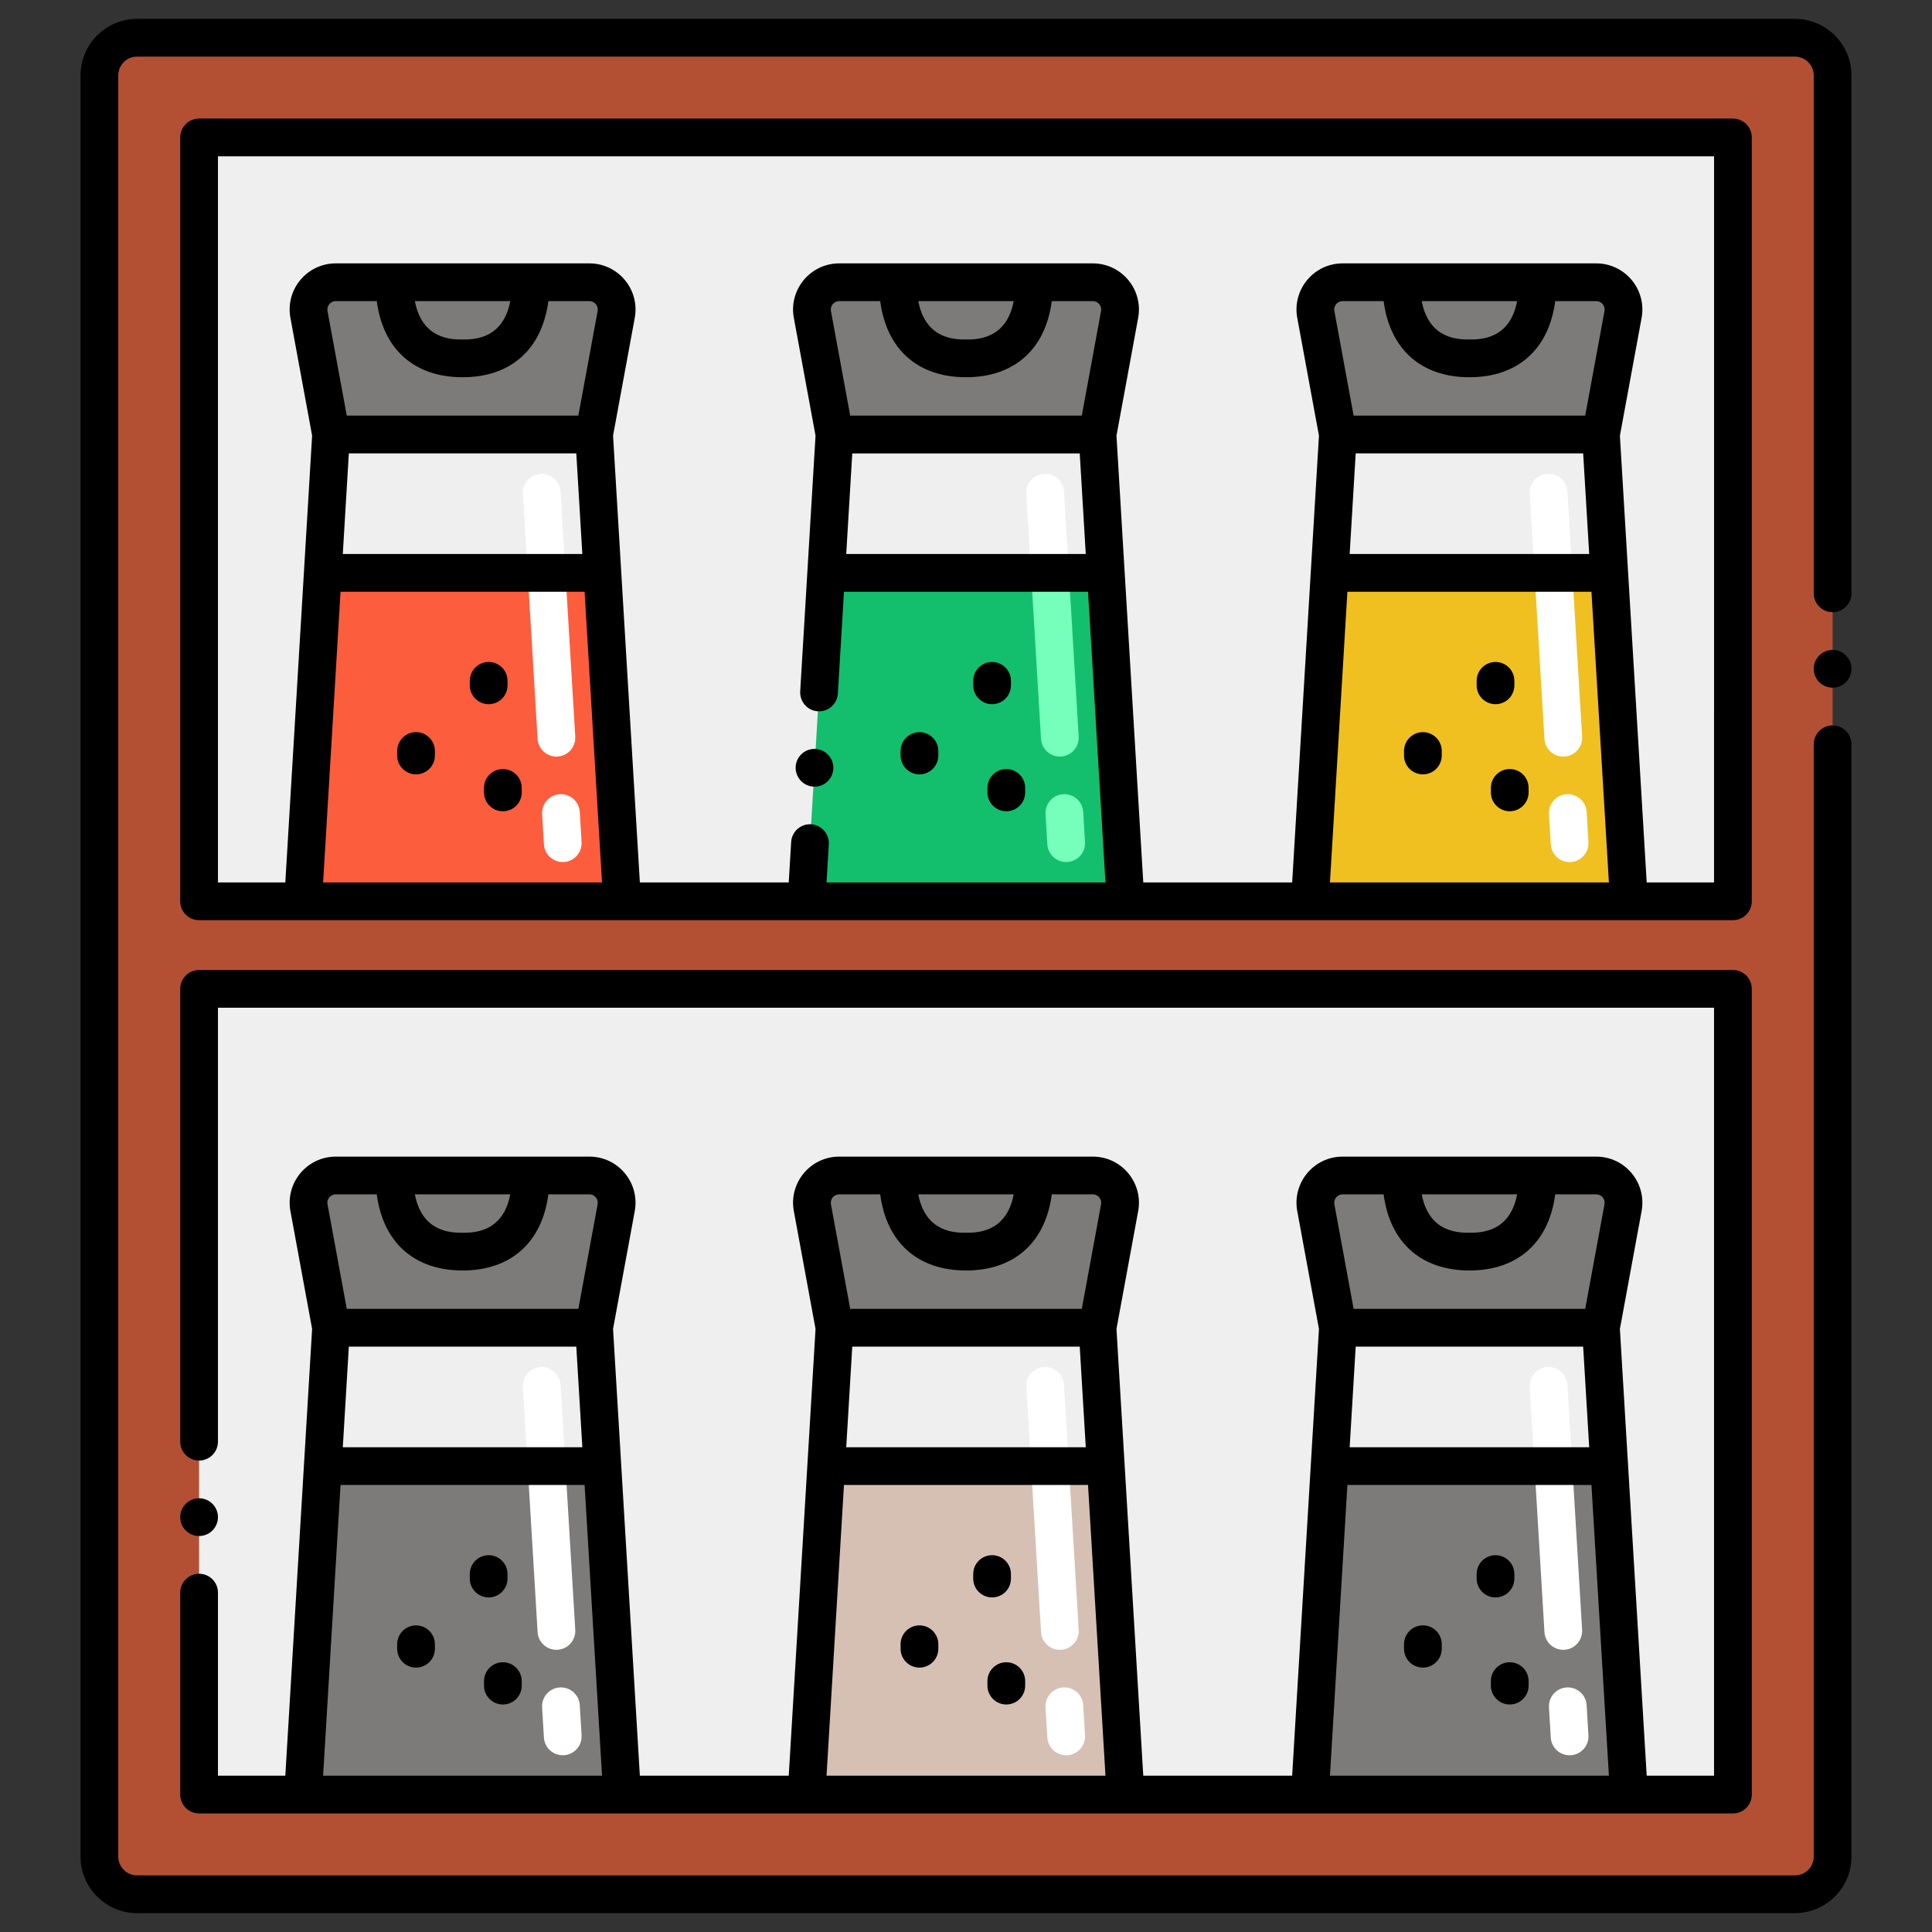 <svg id="Layer_1" enable-background="new 0 0 256 256" height="512" viewBox="0 0 256 256" width="512" xmlns="http://www.w3.org/2000/svg"><rect x="0" y="0" width="256" height="256" fill="#333333" stroke="none"/><g><path d="m13.166 246v-236c0-2.761 2.239-5 5-5h219.668c2.761 0 5 2.239 5 5v236c0 2.761-2.239 5-5 5h-219.668c-2.762 0-5-2.239-5-5z" fill="#b35034"/><g fill="#efefef"><path d="m26.38 18.21h203.24v101.22h-203.24z"/><path d="m26.38 131.03h203.24v106.76h-203.24z"/><path d="m149.135 119.434h-42.27l2.609-43.526 1.101-18.333h34.85l1.101 18.333z"/></g><path d="m136.631 76.058-.639-10.625c-.083-1.378.967-2.563 2.345-2.646 1.421-.073 2.563.968 2.646 2.346l.639 10.625c.083 1.378-.967 2.563-2.345 2.646-1.405.079-2.565-.988-2.646-2.346z" fill="#fff"/><path d="m148.355 41.668-2.929 15.904h-34.851l-2.929-15.904c-.409-2.221 1.296-4.268 3.554-4.268h33.601c2.258 0 3.962 2.047 3.554 4.268z" fill="#7c7b7a"/><path d="m149.135 119.434h-42.27l2.609-43.526h37.052z" fill="#13bf6d"/><path d="m141.271 114.226c-1.313 0-2.414-1.023-2.493-2.351l-.239-3.993c-.083-1.378.968-2.563 2.346-2.645 1.396-.079 2.563.968 2.645 2.346l.239 3.993c.083 1.378-.968 2.563-2.346 2.645-.051.004-.102.005-.152.005zm-3.331-16.325-1.197-19.964c-.083-1.378.967-2.563 2.346-2.646 1.39-.077 2.563.969 2.645 2.346l1.197 19.964c.083 1.378-.967 2.563-2.346 2.646-1.391.08-2.563-.978-2.645-2.346z" fill="#76ffba"/><path d="m82.428 119.434h-42.27l2.61-43.526 1.101-18.333h34.849l1.101 18.333z" fill="#efefef"/><path d="m69.924 76.058-.639-10.625c-.083-1.378.967-2.563 2.346-2.646 1.361-.081 2.562.967 2.646 2.346l.639 10.625c.083 1.378-.967 2.563-2.346 2.646-1.395.08-2.564-.98-2.646-2.346z" fill="#fff"/><path d="m81.648 41.668-2.929 15.904h-34.851l-2.929-15.904c-.409-2.221 1.296-4.268 3.554-4.268h33.601c2.258 0 3.963 2.047 3.554 4.268z" fill="#7c7b7a"/><path d="m82.428 119.434h-42.27l2.61-43.526h37.051z" fill="#fc5d3d"/><path d="m72.071 111.875-.239-3.993c-.083-1.378.968-2.563 2.346-2.645 1.382-.08 2.562.968 2.645 2.346l.239 3.993c.083 1.378-.968 2.563-2.346 2.645-1.393.081-2.563-.979-2.645-2.346zm-.838-13.975-1.197-19.964c-.083-1.378.968-2.563 2.346-2.645 1.372-.081 2.563.967 2.645 2.346l1.197 19.964c.083 1.378-.968 2.563-2.346 2.645-1.393.081-2.563-.979-2.645-2.346z" fill="#fff"/><path d="m215.842 119.434h-42.27l2.609-43.526 1.101-18.333h34.849l1.101 18.333z" fill="#efefef"/><path d="m203.338 76.058-.639-10.625c-.083-1.378.967-2.563 2.345-2.646 1.427-.073 2.563.968 2.646 2.346l.639 10.625c.083 1.378-.967 2.563-2.345 2.646-1.405.079-2.565-.988-2.646-2.346z" fill="#fff"/><path d="m215.061 41.668-2.929 15.904h-34.851l-2.929-15.904c-.409-2.221 1.296-4.268 3.554-4.268h33.601c2.258 0 3.963 2.047 3.554 4.268z" fill="#7c7b7a"/><path d="m215.842 119.434h-42.27l2.609-43.526h37.051z" fill="#f0c020"/><path d="m205.485 111.875-.239-3.993c-.083-1.378.968-2.563 2.346-2.645 1.39-.079 2.563.968 2.645 2.346l.239 3.993c.083 1.378-.968 2.563-2.346 2.645-1.391.081-2.563-.976-2.645-2.346zm-.838-13.974-1.197-19.964c-.083-1.378.967-2.563 2.346-2.646 1.396-.077 2.563.969 2.645 2.346l1.197 19.964c.083 1.378-.967 2.563-2.346 2.646-1.391.08-2.563-.978-2.645-2.346z" fill="#fff"/><path d="m149.135 237.792h-42.27l2.609-43.526 1.101-18.333h34.85l1.101 18.333z" fill="#efefef"/><path d="m136.631 194.416-.639-10.625c-.083-1.378.967-2.563 2.345-2.646 1.421-.071 2.563.968 2.646 2.346l.639 10.625c.083 1.378-.967 2.563-2.345 2.646-1.405.079-2.565-.988-2.646-2.346z" fill="#fff"/><path d="m148.355 160.026-2.929 15.904h-34.851l-2.929-15.904c-.409-2.221 1.296-4.268 3.554-4.268h33.601c2.258 0 3.962 2.047 3.554 4.268z" fill="#7c7b7a"/><path d="m149.135 237.792h-42.27l2.609-43.526h37.052z" fill="#d6c0b4"/><path d="m138.778 230.233-.239-3.993c-.083-1.378.968-2.563 2.346-2.645 1.396-.076 2.563.969 2.645 2.346l.239 3.993c.083 1.378-.968 2.563-2.346 2.645-1.391.081-2.563-.977-2.645-2.346zm-.838-13.974-1.197-19.964c-.083-1.378.967-2.563 2.346-2.646 1.39-.074 2.563.968 2.645 2.346l1.197 19.964c.083 1.378-.967 2.563-2.346 2.646-1.391.08-2.563-.978-2.645-2.346z" fill="#fff"/><path d="m82.428 237.792h-42.27l2.61-43.526 1.101-18.333h34.849l1.101 18.333z" fill="#efefef"/><path d="m69.924 194.416-.639-10.625c-.083-1.378.967-2.563 2.346-2.646 1.37-.085 2.563.968 2.646 2.346l.639 10.625c.083 1.378-.967 2.563-2.346 2.646-1.395.08-2.564-.98-2.646-2.346z" fill="#fff"/><path d="m81.648 160.026-2.929 15.904h-34.851l-2.929-15.904c-.409-2.221 1.296-4.268 3.554-4.268h33.601c2.258 0 3.963 2.047 3.554 4.268z" fill="#7c7b7a"/><path d="m82.428 237.792h-42.27l2.61-43.526h37.051z" fill="#7c7b7a"/><path d="m72.071 230.233-.239-3.993c-.083-1.378.968-2.563 2.346-2.645 1.375-.08 2.563.968 2.645 2.346l.239 3.993c.083 1.378-.968 2.563-2.346 2.645-1.393.081-2.563-.979-2.645-2.346zm1.656-11.624c-1.312 0-2.414-1.023-2.493-2.351l-1.197-19.964c-.083-1.378.968-2.563 2.346-2.645 1.372-.077 2.563.968 2.645 2.346l1.197 19.964c.083 1.378-.968 2.563-2.346 2.645-.051.003-.102.005-.152.005z" fill="#fff"/><path d="m215.842 237.792h-42.27l2.609-43.526 1.101-18.333h34.849l1.101 18.333z" fill="#efefef"/><path d="m203.338 194.416-.639-10.625c-.083-1.378.967-2.563 2.345-2.646 1.427-.071 2.563.968 2.646 2.346l.639 10.625c.083 1.378-.967 2.563-2.345 2.646-1.405.079-2.565-.988-2.646-2.346z" fill="#fff"/><path d="m215.061 160.026-2.929 15.904h-34.851l-2.929-15.904c-.409-2.221 1.296-4.268 3.554-4.268h33.601c2.258 0 3.963 2.047 3.554 4.268z" fill="#7c7b7a"/><path d="m215.842 237.792h-42.27l2.609-43.526h37.051z" fill="#7c7b7a"/><path d="m205.485 230.233-.239-3.993c-.083-1.378.968-2.563 2.346-2.645 1.39-.076 2.563.969 2.645 2.346l.239 3.993c.083 1.378-.968 2.563-2.346 2.645-1.391.081-2.563-.977-2.645-2.346zm-.838-13.974-1.197-19.964c-.083-1.378.967-2.563 2.346-2.646 1.396-.074 2.563.968 2.645 2.346l1.197 19.964c.083 1.378-.967 2.563-2.346 2.646-1.391.08-2.563-.978-2.645-2.346z" fill="#fff"/><path d="m107.78 104.23c.05 0 .1.01.15.01 1.32 0 2.41-1.04 2.49-2.35.04-.67-.18-1.31-.62-1.81-.45-.5-1.06-.8-1.73-.84-1.38-.08-2.56.98-2.64 2.34-.08 1.38.97 2.57 2.35 2.65z"/><path d="m121.833 102.608c1.381 0 2.5-1.119 2.5-2.5v-.596c0-1.381-1.119-2.5-2.5-2.5s-2.5 1.119-2.5 2.5v.596c0 1.381 1.12 2.5 2.5 2.5z"/><path d="m131.456 93.31c1.381 0 2.5-1.119 2.5-2.5v-.596c0-1.381-1.119-2.5-2.5-2.5s-2.5 1.119-2.5 2.5v.596c0 1.38 1.119 2.5 2.5 2.5z"/><path d="m130.841 104.4v.596c0 1.381 1.119 2.5 2.5 2.5s2.5-1.119 2.5-2.5v-.596c0-1.381-1.119-2.5-2.5-2.5s-2.5 1.12-2.5 2.5z"/><path d="m55.126 97.012c-1.381 0-2.5 1.119-2.5 2.5v.596c0 1.381 1.119 2.5 2.5 2.5s2.5-1.119 2.5-2.5v-.596c0-1.381-1.119-2.5-2.5-2.5z"/><path d="m67.25 90.81v-.596c0-1.381-1.119-2.5-2.5-2.5s-2.5 1.119-2.5 2.5v.596c0 1.381 1.119 2.5 2.5 2.5s2.5-1.12 2.5-2.5z"/><path d="m66.634 101.9c-1.381 0-2.5 1.119-2.5 2.5v.596c0 1.381 1.119 2.5 2.5 2.5s2.5-1.119 2.5-2.5v-.596c0-1.38-1.119-2.5-2.5-2.5z"/><path d="m188.54 97.012c-1.381 0-2.5 1.119-2.5 2.5v.596c0 1.381 1.119 2.5 2.5 2.5s2.5-1.119 2.5-2.5v-.596c0-1.381-1.119-2.5-2.5-2.5z"/><path d="m200.663 90.81v-.596c0-1.381-1.119-2.5-2.5-2.5s-2.5 1.119-2.5 2.5v.596c0 1.381 1.119 2.5 2.5 2.5s2.5-1.12 2.5-2.5z"/><path d="m200.048 101.9c-1.381 0-2.5 1.119-2.5 2.5v.596c0 1.381 1.119 2.5 2.5 2.5s2.5-1.119 2.5-2.5v-.596c0-1.38-1.119-2.5-2.5-2.5z"/><path d="m121.833 215.37c-1.381 0-2.5 1.119-2.5 2.5v.596c0 1.381 1.119 2.5 2.5 2.5s2.5-1.119 2.5-2.5v-.596c0-1.381-1.119-2.5-2.5-2.5z"/><path d="m133.956 209.167v-.596c0-1.381-1.119-2.5-2.5-2.5s-2.5 1.119-2.5 2.5v.596c0 1.381 1.119 2.5 2.5 2.5s2.5-1.119 2.5-2.5z"/><path d="m133.341 220.258c-1.381 0-2.5 1.119-2.5 2.5v.596c0 1.381 1.119 2.5 2.5 2.5s2.5-1.119 2.5-2.5v-.596c0-1.381-1.119-2.5-2.5-2.5z"/><path d="m55.126 215.37c-1.381 0-2.5 1.119-2.5 2.5v.596c0 1.381 1.119 2.5 2.5 2.5s2.5-1.119 2.5-2.5v-.596c0-1.381-1.119-2.5-2.5-2.5z"/><path d="m67.25 209.167v-.596c0-1.381-1.119-2.5-2.5-2.5s-2.5 1.119-2.5 2.5v.596c0 1.381 1.119 2.5 2.5 2.5s2.5-1.119 2.5-2.5z"/><path d="m66.634 220.258c-1.381 0-2.5 1.119-2.5 2.5v.596c0 1.381 1.119 2.5 2.5 2.5s2.5-1.119 2.5-2.5v-.596c0-1.381-1.119-2.5-2.5-2.5z"/><path d="m188.54 215.37c-1.381 0-2.5 1.119-2.5 2.5v.596c0 1.381 1.119 2.5 2.5 2.5s2.5-1.119 2.5-2.5v-.596c0-1.381-1.119-2.5-2.5-2.5z"/><path d="m200.663 209.167v-.596c0-1.381-1.119-2.5-2.5-2.5s-2.5 1.119-2.5 2.5v.596c0 1.381 1.119 2.5 2.5 2.5s2.5-1.119 2.5-2.5z"/><path d="m200.048 220.258c-1.381 0-2.5 1.119-2.5 2.5v.596c0 1.381 1.119 2.5 2.5 2.5s2.5-1.119 2.5-2.5v-.596c0-1.381-1.119-2.5-2.5-2.5z"/><path d="m245.33 10c0-4.13-3.36-7.5-7.5-7.5h-219.66c-4.14 0-7.5 3.37-7.5 7.5v236c0 4.13 3.36 7.5 7.5 7.5h219.66c4.14 0 7.5-3.37 7.5-7.5v-147.38c0-1.38-1.12-2.5-2.5-2.5-1.37 0-2.5 1.12-2.5 2.5v147.38c0 1.38-1.12 2.5-2.5 2.5h-219.66c-1.38 0-2.5-1.12-2.5-2.5v-236c0-1.38 1.12-2.5 2.5-2.5h219.66c1.38 0 2.5 1.12 2.5 2.5v68.62c0 1.38 1.13 2.5 2.5 2.5 1.38 0 2.5-1.12 2.5-2.5z"/><circle cx="242.83" cy="88.62" r="2.5"/><path d="m232.12 18.21c0-1.381-1.119-2.5-2.5-2.5h-203.24c-1.381 0-2.5 1.119-2.5 2.5v101.22c0 1.381 1.119 2.5 2.5 2.5h203.24c1.381 0 2.5-1.119 2.5-2.5zm-182.195 21.69c.836 6.361 4.948 10.086 11.368 10.086s10.532-3.725 11.368-10.086h5.432c.697 0 1.222.63 1.096 1.315l-2.552 13.856h-30.688l-2.552-13.856c-.126-.685.399-1.315 1.096-1.315zm5.048 0h12.641c-.962 5.086-4.906 5.086-6.32 5.086s-5.359 0-6.321-5.086zm-8.75 20.175h30.14l.8 13.333h-31.74zm-1.1 18.333h32.34l2.311 38.522h-36.961zm71.509-38.508c.836 6.361 4.948 10.086 11.368 10.086s10.532-3.725 11.368-10.086h5.433c.698 0 1.222.631 1.095 1.315 0 .001-2.552 13.856-2.552 13.857h-30.688l-2.552-13.857c-.126-.687.403-1.315 1.096-1.315zm5.047 0h12.641c-.962 5.086-4.906 5.086-6.32 5.086-1.415 0-5.359 0-6.321-5.086zm-8.749 20.18h30.14l.799 13.328h-31.739zm70.408-20.18c.836 6.361 4.949 10.086 11.369 10.086s10.532-3.725 11.368-10.086h5.432c.699 0 1.223.633 1.096 1.315 0 .001-2.552 13.856-2.552 13.857h-30.688l-2.552-13.857c-.127-.684.397-1.315 1.095-1.315zm5.048 0h12.642c-.962 5.086-4.906 5.086-6.32 5.086-1.416 0-5.36 0-6.322-5.086zm-8.749 20.175h30.14l.8 13.333h-31.739zm-1.1 18.333h32.339l2.311 38.522h-36.962zm48.583 38.522h-8.924l-3.551-59.193 2.876-15.617c.691-3.76-2.197-7.221-6.014-7.221-14.829 0-18.161 0-33.601 0-3.822 0-6.703 3.466-6.013 7.221l2.875 15.613-3.551 59.197h-19.728l-3.551-59.196 2.875-15.614c.691-3.759-2.196-7.221-6.013-7.221-14.828 0-18.166 0-33.601 0-3.821 0-6.705 3.467-6.013 7.221l2.875 15.61-2.031 33.87c-.08 1.38.97 2.57 2.34 2.65 1.39.09 2.57-.98 2.65-2.35l.81-13.492h32.339l2.311 38.521h-36.96l.3-5.06c.08-1.38-.97-2.56-2.34-2.65-1.39-.08-2.57.98-2.65 2.35l-.32 5.36h-19.727l-3.551-59.201 2.875-15.609c.692-3.76-2.197-7.221-6.013-7.221-14.825 0-18.168 0-33.601 0-3.823 0-6.704 3.468-6.013 7.221l2.875 15.609-3.551 59.201h-8.924v-96.219h198.24z"/><path d="m23.88 237.79c0 1.366 1.111 2.5 2.5 2.5h203.24c1.39 0 2.5-1.117 2.5-2.5v-106.76c0-1.384-1.111-2.5-2.5-2.5h-203.24c-1.39 0-2.5 1.134-2.5 2.5v60c0 1.38 1.12 2.5 2.5 2.5s2.5-1.12 2.5-2.5v-57.5h198.24v101.76h-8.924l-3.551-59.195 2.876-15.617c.691-3.759-2.195-7.221-6.014-7.221-14.223 0-17.037 0-33.601 0-3.821 0-6.703 3.466-6.013 7.221l2.875 15.613-3.551 59.199h-19.728l-3.55-59.199 2.875-15.613c.691-3.759-2.196-7.221-6.013-7.221-14.248 0-17.034 0-33.601 0-3.821 0-6.705 3.467-6.013 7.221l2.875 15.611-3.551 59.201h-19.728l-3.551-59.203 2.875-15.609c.33-1.791-.149-3.62-1.314-5.019s-2.877-2.202-4.698-2.202h-7.766-18.07-7.766c-1.821 0-3.533.802-4.698 2.202-1.165 1.399-1.644 3.229-1.314 5.019l2.875 15.609-3.551 59.203h-8.925v-24.26c0-1.38-1.12-2.5-2.5-2.5s-2.5 1.12-2.5 2.5zm155.757-59.357h30.14l.8 13.333h-31.739zm21.39-20.175c-.962 5.086-4.906 5.086-6.32 5.086-1.415 0-5.359 0-6.321-5.086zm-23.121 0h5.432c.836 6.361 4.949 10.086 11.369 10.086s10.532-3.725 11.368-10.086h5.432c.701 0 1.222.634 1.096 1.315 0 0-2.551 13.854-2.552 13.857h-30.688l-2.552-13.857c-.126-.681.397-1.315 1.095-1.315zm.631 38.508h32.339l2.311 38.524h-36.962zm-65.607-18.333h30.14l.8 13.333h-31.74zm21.39-20.175c-.962 5.086-4.906 5.086-6.32 5.086-1.415 0-5.359 0-6.321-5.086zm-23.12 0h5.432c.836 6.361 4.948 10.086 11.368 10.086s10.532-3.725 11.368-10.086h5.433c.698 0 1.221.634 1.095 1.315 0 0-2.551 13.854-2.552 13.857h-30.688l-2.552-13.857c-.126-.688.403-1.315 1.096-1.315zm.63 38.508h32.34l2.311 38.524h-36.961zm-65.607-18.333h30.14l.8 13.333h-31.74zm21.391-20.175c-.962 5.086-4.906 5.086-6.32 5.086s-5.359 0-6.321-5.086zm-23.977.401c.125-.15.402-.401.856-.401h5.432c.836 6.361 4.948 10.086 11.368 10.086s10.532-3.725 11.368-10.086h5.432c.454 0 .731.251.856.401.125.149.322.468.24.914l-2.552 13.856h-30.688l-2.552-13.856c-.082-.446.115-.764.24-.914zm1.486 38.107h32.34l2.311 38.524h-36.961z"/><circle cx="26.38" cy="201.03" r="2.5"/></g></svg>